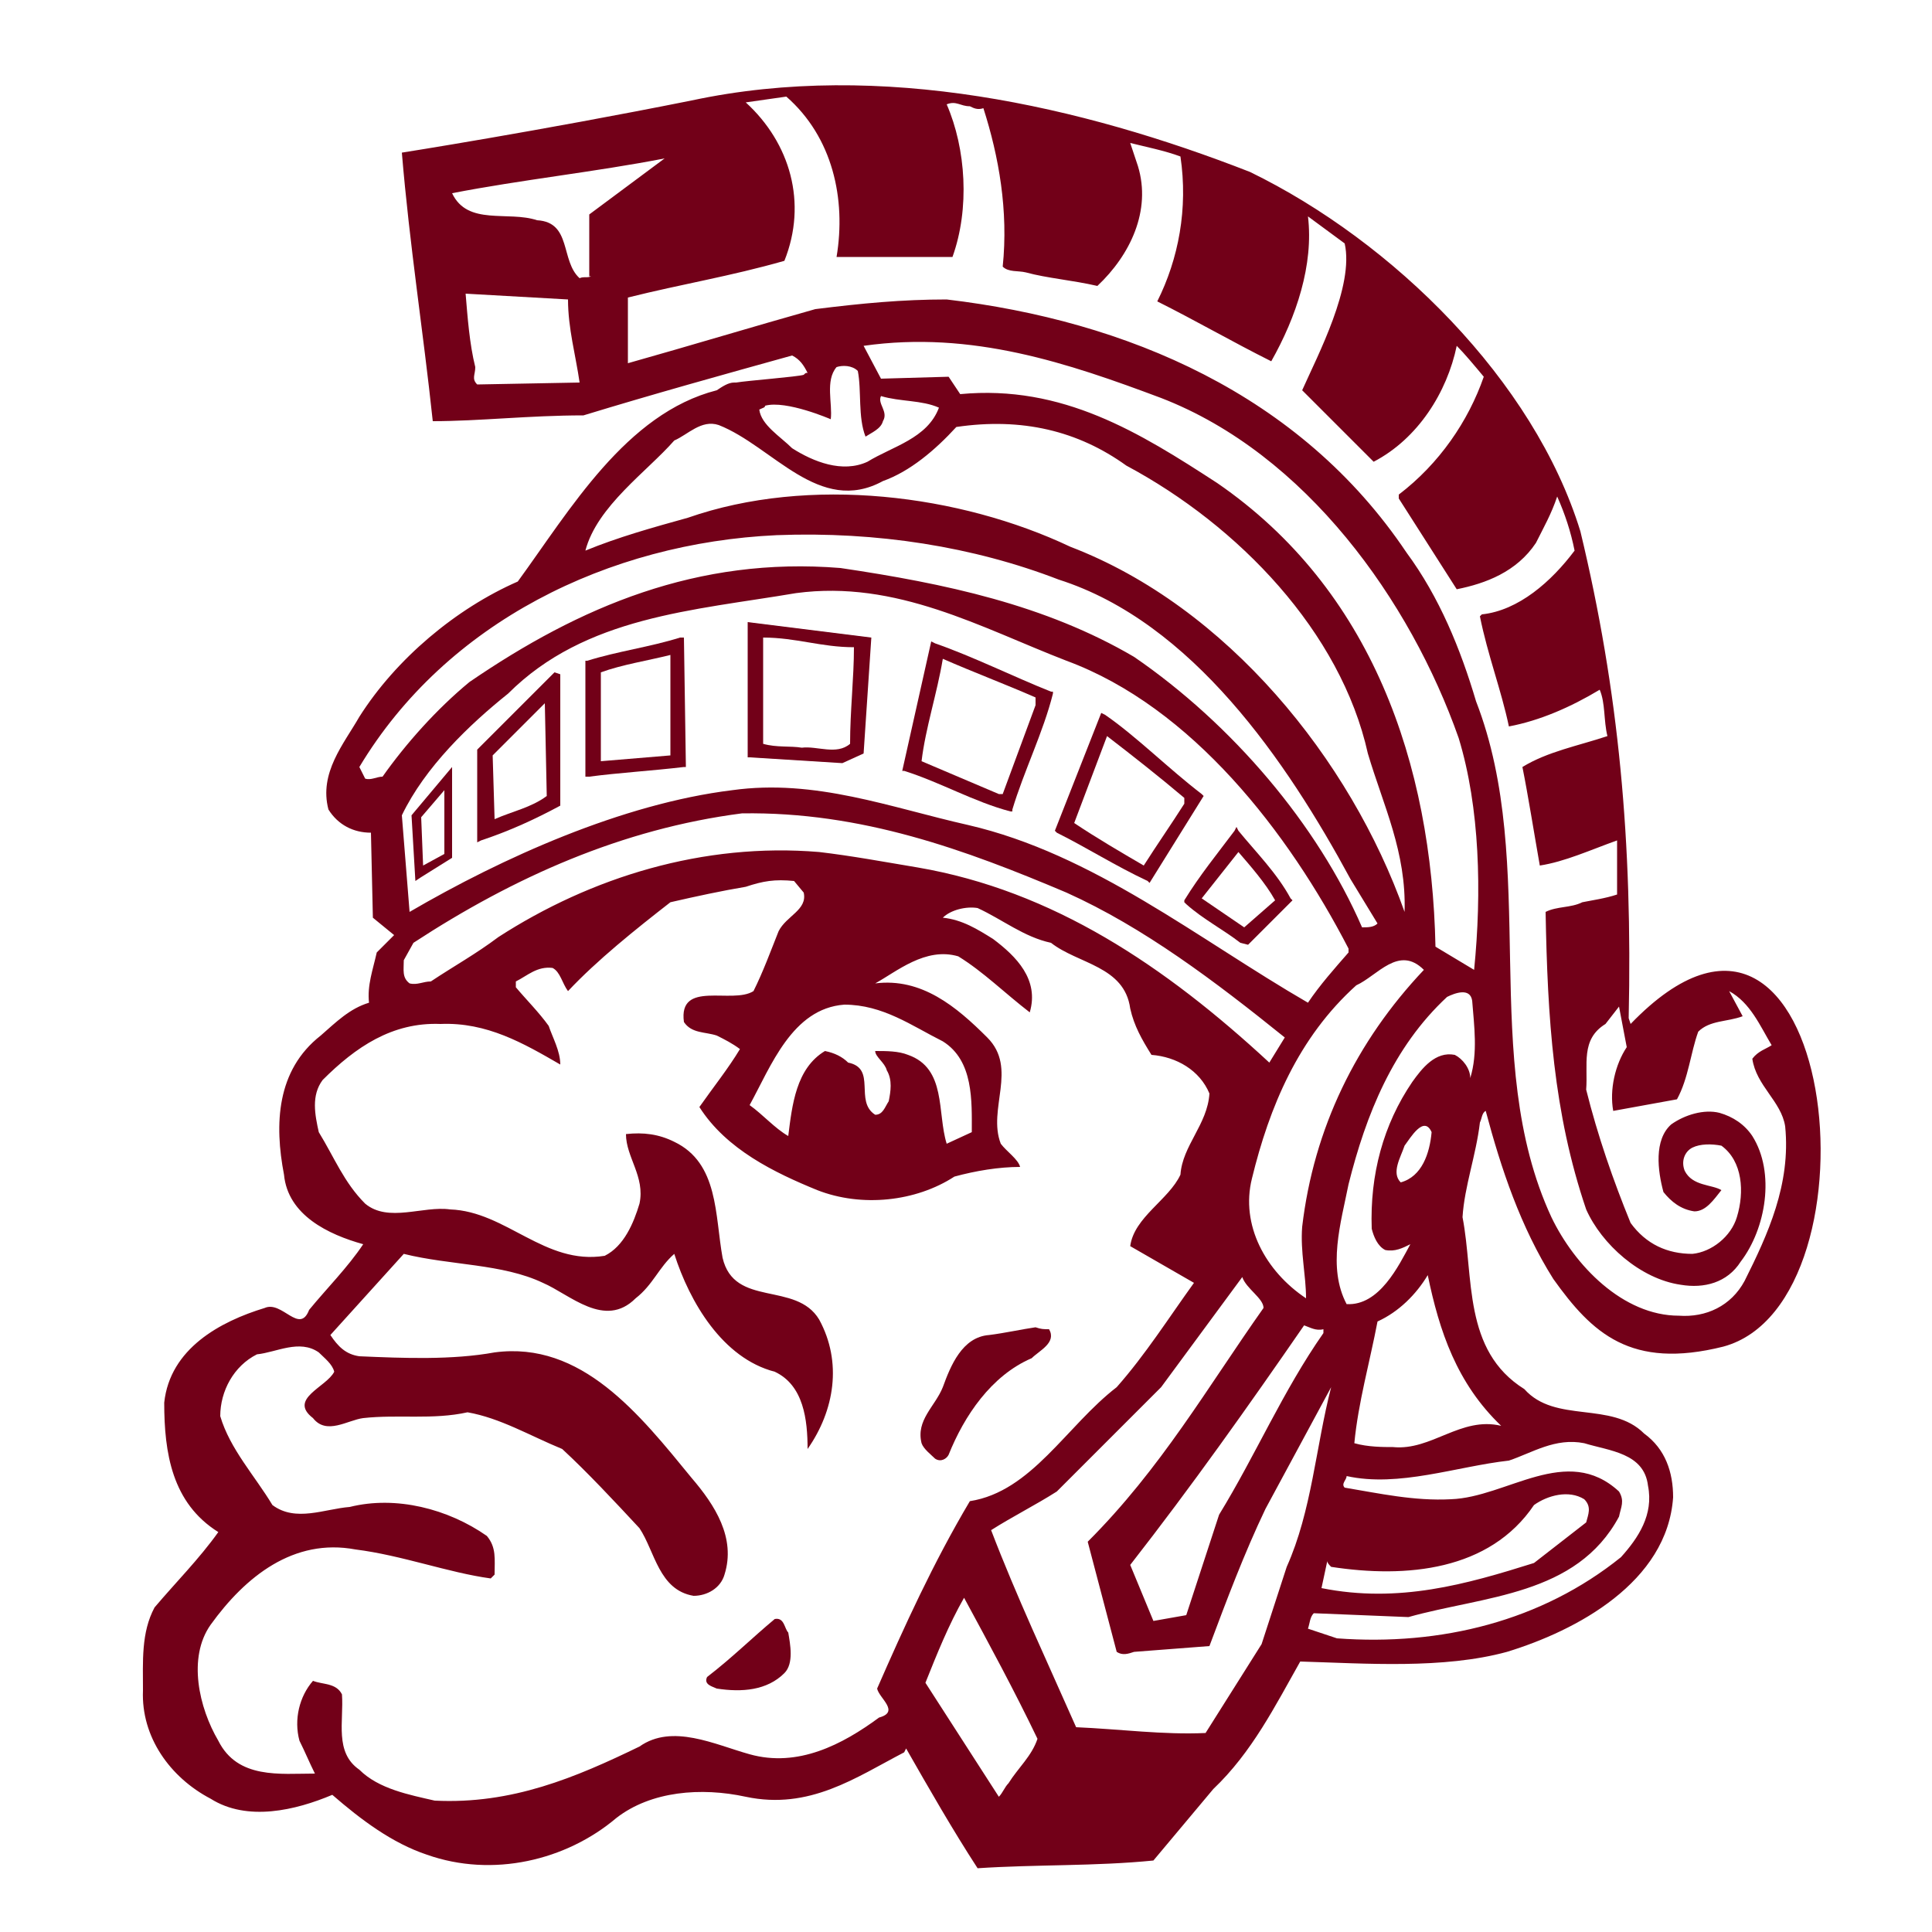 <?xml version="1.0" encoding="utf-8"?>
<!-- Generator: Adobe Illustrator 19.1.0, SVG Export Plug-In . SVG Version: 6.00 Build 0)  -->
<!DOCTYPE svg PUBLIC "-//W3C//DTD SVG 1.1//EN" "http://www.w3.org/Graphics/SVG/1.1/DTD/svg11.dtd">
<svg version="1.1" xmlns="http://www.w3.org/2000/svg" xmlns:xlink="http://www.w3.org/1999/xlink" x="0px" y="0px"
	 viewBox="33 -33 100 100" enable-background="new 33 -33 100 100" xml:space="preserve">

<g id="AREA_1">
	<g>
		<path fill="#720018" d="M117.4,20l-0.1-0.3c0.2-9.1-0.5-16.9-2.5-25.2c-2.4-7.8-9.7-15-17.1-18.6c-8.7-3.4-19.1-5.8-28.9-3.7
			c-8,1.6-15,2.7-15,2.7c0.4,4.8,1.1,9.2,1.6,13.9c2.4,0,5-0.3,7.8-0.3c3.6-1.1,7.2-2.1,10.8-3.1c0.4,0.2,0.6,0.5,0.8,0.9
			c-0.1,0-0.1,0-0.2,0.1c-0.3,0.1-2.9,0.3-3.5,0.4c0,0-0.1,0-0.1,0c0,0,0,0,0,0v0c-0.3,0-0.6,0.2-0.9,0.4c-4.7,1.2-7.6,6.2-10.3,9.9
			c-3.2,1.4-6.3,4-8.2,7c-0.8,1.4-2.1,2.9-1.6,4.8c0.5,0.8,1.3,1.2,2.2,1.2l0.1,4.4l1.1,0.9l-0.9,0.9c-0.2,0.9-0.5,1.7-0.4,2.6
			c-1,0.3-1.7,1-2.5,1.7c-2.3,1.8-2.4,4.6-1.9,7.2c0.2,2.1,2.3,3.1,4.1,3.6c-0.8,1.2-1.9,2.3-2.8,3.4c-0.5,1.3-1.4-0.5-2.3-0.1
			c-2.3,0.7-4.9,2.1-5.2,4.9c0,2.6,0.4,5.2,2.8,6.7c-1,1.4-2.2,2.6-3.3,3.9c-0.7,1.3-0.6,2.8-0.6,4.3c-0.1,2.4,1.4,4.5,3.5,5.6
			c1.9,1.2,4.4,0.6,6.3-0.2c1.5,1.3,3.1,2.5,4.9,3.1c3.4,1.2,7.2,0.3,9.8-1.9c1.8-1.4,4.4-1.6,6.7-1.1c3.3,0.7,5.7-1,8.2-2.3
			l0.1-0.2c1.2,2.1,2.4,4.2,3.7,6.2c3-0.2,6.1-0.1,9.1-0.4l3.1-3.7c2-1.9,3.2-4.3,4.5-6.6c3.4,0.1,7.4,0.4,10.7-0.5
			c3.6-1.1,8.3-3.6,8.6-8c0-1.3-0.4-2.5-1.5-3.3c-1.7-1.7-4.6-0.5-6.2-2.3c-3.2-2-2.6-5.8-3.2-8.9c0.1-1.6,0.7-3.2,0.9-4.9
			c0.1-0.2,0.1-0.5,0.3-0.6c0.8,3,1.8,6,3.5,8.7c2,2.8,4,4.7,8.8,3.5C130.7,34.4,128,9,117.4,20z M57.7-13.1
			c-0.3-0.3-0.1-0.5-0.1-0.9c-0.3-1.2-0.4-2.6-0.5-3.8l5.3,0.3c0,1.5,0.4,2.9,0.6,4.3L57.7-13.1z M63.6-18.7c-0.2,0.1-0.4,0-0.6,0.1
			c-1-0.9-0.4-2.9-2.2-3c-1.5-0.5-3.6,0.3-4.4-1.4c3.6-0.7,7.4-1.1,11-1.8l-3.9,2.9V-18.7z M72.6-12c1.1-0.3,3.4,0.7,3.4,0.7
			c0.1-0.8-0.3-2,0.3-2.7c0.3-0.1,0.8-0.1,1.1,0.2c0.2,1,0,2.4,0.4,3.4c0.3-0.2,0.8-0.4,0.9-0.8c0.3-0.5-0.3-0.9-0.1-1.3
			c1,0.3,2.1,0.2,3,0.6c-0.6,1.6-2.4,2-3.7,2.8c-1.3,0.6-2.8,0-3.9-0.7c-0.6-0.6-1.6-1.2-1.7-2C72.5-11.9,72.6-11.9,72.6-12z
			 M67.9-10.2c0.7-0.3,1.4-1.1,2.3-0.8c2.8,1.1,5.2,4.7,8.5,2.9c1.4-0.5,2.7-1.6,3.8-2.8c3.4-0.5,6.3,0.2,8.8,2
			c5.8,3.1,11.1,8.6,12.5,14.9c0.8,2.7,2,5.1,1.9,8.2c-2.8-7.9-9.2-15.8-17.3-18.9c-5.7-2.7-13.5-3.7-19.8-1.5
			c-1.8,0.5-3.6,1-5.3,1.7C63.9-6.8,66.5-8.6,67.9-10.2z M100.4,30.5c-0.1,1.3,0.2,2.5,0.2,3.7c-2.1-1.4-3.4-3.8-2.8-6.2
			c0.9-3.7,2.4-7.3,5.4-10c1.1-0.5,2.2-2.1,3.5-0.8C103.2,20.9,101,25.4,100.4,30.5z M101.5,35.8V36c-2.1,3-3.5,6.3-5.4,9.4
			l-1.7,5.2c-0.6,0.1-1.1,0.2-1.7,0.3l-1.2-2.9c3.2-4.1,6.1-8.2,9-12.4C100.8,35.7,101.1,35.9,101.5,35.8z M78.9,22.4
			c0.3,0.5,0.2,1.1,0.1,1.6c-0.2,0.3-0.3,0.7-0.7,0.7c-1.1-0.7,0.1-2.4-1.4-2.7c-0.3-0.3-0.7-0.5-1.2-0.6c-1.5,0.9-1.7,2.8-1.9,4.4
			c-0.7-0.4-1.3-1.1-2-1.6c1.1-2,2.2-5,4.9-5.2c2,0,3.5,1.1,5.1,1.9c1.6,1,1.5,3.1,1.5,4.7L82,26.2c-0.5-1.6,0-3.9-2-4.6
			c-0.5-0.2-1.1-0.2-1.7-0.2C78.3,21.7,78.8,22,78.9,22.4z M75.4,11.1c-6-0.5-11.8,1.3-16.6,4.4c-1.2,0.9-2.3,1.5-3.5,2.3
			c-0.4,0-0.7,0.2-1.1,0.1c-0.4-0.3-0.3-0.7-0.3-1.2l0.5-0.9c5.2-3.4,10.8-5.9,17-6.7C77.6,9,83,11,88.2,13.2
			c4,1.8,7.7,4.6,11.3,7.5L98.7,22c-5.4-5-11.2-8.9-18.2-10.1C78.7,11.6,77.1,11.3,75.4,11.1z M53.8,9.2c1.2-2.5,3.5-4.7,5.5-6.3
			c4-4,9.6-4.3,14.9-5.2c5.2-0.7,9.6,1.8,14,3.5c6.5,2.4,11.5,8.9,14.6,14.9v0.2c-0.7,0.8-1.5,1.7-2.1,2.6
			c-5.7-3.3-11.1-7.7-17.6-9.2c-4-0.9-7.9-2.4-12.2-1.8c-5.7,0.7-11.9,3.5-16.7,6.3L53.8,9.2z M52.8,7.2c-0.3,0-0.6,0.2-0.9,0.1
			l-0.3-0.6C56.1-0.8,64.5-4.9,73.2-5.3C78.4-5.5,83.4-4.7,87.8-3c6.9,2.2,11.8,9.4,15.1,15.5l1.4,2.3c-0.2,0.2-0.5,0.2-0.8,0.2
			C101.2,9.7,96.8,4.5,91.7,1c-4.6-2.7-9.8-3.8-15.2-4.6c-7.4-0.6-13.5,2-19.2,5.9C55.6,3.7,54,5.5,52.8,7.2z M78.4,54.4
			c0.1,0.5,1.2,1.2,0.1,1.5c-1.9,1.4-4.2,2.6-6.7,1.9c-1.8-0.5-4-1.6-5.7-0.4c-3.3,1.6-6.6,3-10.6,2.8c-1.3-0.3-2.9-0.6-3.9-1.6
			c-1.3-0.9-0.8-2.5-0.9-3.9c-0.3-0.6-1-0.5-1.5-0.7c-0.7,0.8-1,2-0.7,3.1c0.3,0.6,0.5,1.1,0.8,1.7c-1.8,0-4,0.3-5-1.7
			c-1-1.7-1.6-4.3-0.4-6c1.8-2.5,4.3-4.5,7.5-3.9c2.4,0.3,4.8,1.2,7,1.5l0.2-0.2c0-0.8,0.1-1.4-0.4-2c-2-1.4-4.7-2.1-7.1-1.5
			c-1.3,0.1-2.8,0.8-4-0.1c-0.9-1.5-2.2-2.9-2.7-4.6c0-1.3,0.7-2.6,1.9-3.2c1-0.1,2.2-0.8,3.2-0.1c0.3,0.3,0.7,0.6,0.8,1
			c-0.4,0.8-2.4,1.4-1.1,2.4c0.7,0.9,1.8,0.1,2.6,0c1.8-0.2,3.6,0.1,5.4-0.3c1.7,0.3,3.2,1.2,4.9,1.9c1.3,1.2,2.7,2.7,4,4.1
			c0.8,1.2,1,3.2,2.8,3.5c0.7,0,1.4-0.4,1.6-1.1c0.6-1.9-0.5-3.6-1.7-5c-2.7-3.3-5.7-7.1-10.2-6.5c-2.2,0.4-4.7,0.3-7,0.2
			c-0.7-0.1-1.1-0.5-1.5-1.1l3.8-4.2c2.4,0.6,5.1,0.5,7.2,1.5c1.4,0.6,3.2,2.4,4.8,0.8c0.9-0.7,1.2-1.6,2-2.3
			c0.8,2.5,2.5,5.4,5.2,6.1c1.5,0.7,1.7,2.5,1.7,4c1.4-2,1.8-4.5,0.6-6.7c-1.2-2-4.4-0.6-5-3.2c-0.4-2.2-0.2-4.9-2.5-6
			c-0.8-0.4-1.6-0.5-2.5-0.4c0,1.2,1,2.2,0.7,3.6c-0.3,1-0.8,2.2-1.8,2.7c-3.1,0.5-5.1-2.3-8-2.4c-1.4-0.2-3.2,0.7-4.4-0.3
			c-1.1-1.1-1.6-2.4-2.4-3.7c-0.2-0.9-0.4-1.9,0.2-2.7c1.7-1.7,3.6-3,6.1-2.9c2.4-0.1,4.3,1,6.2,2.1c0-0.7-0.4-1.4-0.6-2
			c-0.5-0.7-1.2-1.4-1.7-2v-0.3c0.6-0.3,1.1-0.8,1.9-0.7c0.4,0.2,0.5,0.8,0.8,1.2c1.5-1.6,3.5-3.2,5.3-4.6c1.3-0.3,2.7-0.6,3.9-0.8
			c0.9-0.3,1.5-0.4,2.5-0.3l0.5,0.6c0.2,0.9-0.9,1.2-1.3,2c-0.4,1-0.8,2.1-1.3,3.1c-1.1,0.7-3.9-0.6-3.6,1.6
			c0.4,0.6,1.1,0.5,1.7,0.7c0.4,0.2,0.8,0.4,1.2,0.7c-0.6,1-1.4,2-2.1,3c1.4,2.2,3.9,3.4,6.1,4.3c2.3,0.9,5.1,0.6,7.1-0.7
			c1.1-0.3,2.3-0.5,3.4-0.5c-0.1-0.4-0.7-0.8-1-1.2c-0.7-1.8,0.9-3.9-0.7-5.5c-1.6-1.6-3.4-3.1-5.8-2.8c1.1-0.6,2.6-1.9,4.3-1.4
			c1.3,0.8,2.4,1.9,3.7,2.9c0.5-1.7-0.7-2.9-1.9-3.8c-0.8-0.5-1.6-1-2.6-1.1c0.4-0.4,1.2-0.6,1.8-0.5c1.3,0.6,2.4,1.5,3.8,1.8
			c1.4,1.1,3.8,1.2,4.1,3.4c0.2,0.9,0.6,1.6,1.1,2.4c1.3,0.1,2.5,0.8,3,2c-0.1,1.6-1.4,2.7-1.5,4.2c-0.6,1.3-2.4,2.2-2.6,3.7
			l3.3,1.9c-1.3,1.8-2.5,3.7-4,5.4c-2.6,2-4.4,5.4-7.6,5.9C81.3,47.9,79.8,51.2,78.4,54.4z M85.2,59.3c-0.2,0.2-0.3,0.5-0.5,0.7
			l-3.8-5.9c0.6-1.5,1.2-3,2-4.4c1.3,2.4,2.6,4.8,3.8,7.3C86.4,57.9,85.7,58.5,85.2,59.3z M99.6,48.1l-1.3,4l-2.9,4.6
			c-2.2,0.1-4.4-0.2-6.7-0.3c-1.5-3.4-3.1-6.8-4.4-10.2c1.1-0.7,2.3-1.3,3.4-2l5.4-5.4l4.2-5.7c0.2,0.6,1.1,1.1,1.1,1.6
			c-2.9,4.1-5.3,8.3-9.1,12.1l1.5,5.7c0.3,0.2,0.6,0.1,0.9,0l3.9-0.3c0.9-2.4,1.8-4.8,2.9-7.1l3.4-6.3
			C101.1,41.9,100.9,45.2,99.6,48.1z M112.4,44.9c0.7-0.5,1.8-0.8,2.6-0.3c0.4,0.4,0.2,0.8,0.1,1.2l-2.7,2.1c-3.5,1.1-7,2.1-11,1.3
			l0.3-1.4c0,0.1,0.1,0.2,0.2,0.3C105.8,48.7,110.1,48.3,112.4,44.9z M111.1,42.6c1.2-0.4,2.4-1.2,3.9-0.9c1.3,0.4,3.1,0.5,3.3,2.2
			c0.3,1.5-0.5,2.7-1.4,3.7c-4.1,3.3-9.3,4.6-14.7,4.2l-1.5-0.5c0.1-0.3,0.1-0.6,0.3-0.8l4.9,0.2c3.9-1.1,8.7-1.1,10.9-5.2
			c0.1-0.5,0.3-0.8,0-1.3c-2.7-2.5-5.8,0.3-8.7,0.4c-1.9,0.1-3.7-0.3-5.5-0.6c-0.2-0.2,0.1-0.4,0.1-0.6
			C105.4,44,108.4,42.9,111.1,42.6z M110.7,40.8c-2.1-0.5-3.6,1.3-5.6,1.1c-0.5,0-1.3,0-2-0.2c0.2-2.1,0.8-4.2,1.2-6.3
			c1.1-0.5,2-1.4,2.6-2.4C107.5,35.9,108.4,38.6,110.7,40.8z M105.5,28.2c-0.5-0.5,0-1.3,0.2-1.9c0.3-0.4,1-1.6,1.4-0.7
			C107,26.7,106.6,27.9,105.5,28.2z M109.1,22.8c0-0.5-0.4-1-0.8-1.2c-1-0.2-1.7,0.7-2.2,1.4c-1.5,2.2-2.2,4.8-2.1,7.6
			c0.1,0.4,0.3,0.9,0.7,1.1c0.5,0.1,0.9-0.1,1.3-0.3c-0.6,1.1-1.6,3.2-3.3,3.1c-1-1.9-0.3-4.2,0.1-6.2c0.9-3.6,2.3-7.1,5.1-9.7
			c0.4-0.2,1.2-0.5,1.3,0.2C109.3,20.1,109.5,21.5,109.1,22.8z M109.3,17.2l-2-1.2c-0.2-9.5-3.3-18.5-11.3-24c-4-2.6-8-5.1-13.3-4.6
			l-0.6-0.9l-3.5,0.1l-0.9-1.7c5.6-0.8,10.6,0.9,15.4,2.7c7.5,2.9,12.9,10.5,15.4,17.6C109.6,8.8,109.7,13.2,109.3,17.2z
			 M123.3,33.3c-0.7,1.3-2,1.9-3.4,1.8c-2.9,0-5.4-2.6-6.6-5.1c-3.8-8.2-0.6-18.2-3.9-26.7c-0.8-2.7-1.9-5.4-3.6-7.7
			c-5.5-8.2-14.5-12-23.8-13.1c-2.3,0-4.4,0.2-6.8,0.5c-3.2,0.9-6.5,1.9-9.7,2.8v-3.4c2.8-0.7,5.3-1.1,8.1-1.9c1.2-3,0.3-6.1-2-8.2
			l2.1-0.3c2.4,2.1,3.1,5.3,2.6,8.3h6c0.9-2.5,0.7-5.6-0.3-7.9c0.5-0.2,0.7,0.1,1.2,0.1c0.2,0.1,0.4,0.2,0.7,0.1
			c0.8,2.5,1.3,5.3,1,8.2c0.3,0.3,0.8,0.2,1.2,0.3c1.1,0.3,2.4,0.4,3.7,0.7c1.7-1.6,2.8-3.9,2.1-6.2l-0.4-1.2
			c0.8,0.2,1.8,0.4,2.6,0.7c0.4,2.7-0.1,5.3-1.2,7.5c2,1,3.9,2.1,5.9,3.1c1.3-2.3,2.2-5,1.9-7.5l1.9,1.4c0.5,2.2-1.4,5.8-2.2,7.6
			l3.7,3.7c2.3-1.2,3.8-3.6,4.3-6c0.4,0.4,0.9,1,1.4,1.6c-0.8,2.3-2.3,4.5-4.4,6.1v0.2l3,4.7c1.5-0.3,3.1-0.9,4.1-2.4
			c0.4-0.8,0.8-1.5,1.1-2.4c0.4,0.9,0.7,1.8,0.9,2.8c-1.2,1.6-2.9,3.1-4.8,3.3l-0.1,0.1c0.4,2,1.1,3.8,1.5,5.7
			c1.6-0.3,3.2-1,4.7-1.9c0.3,0.7,0.2,1.6,0.4,2.4c-1.5,0.5-3.1,0.8-4.4,1.6c0.3,1.5,0.6,3.4,0.9,5.1c1.3-0.2,2.6-0.8,4-1.3v2.8
			c-0.6,0.2-1.3,0.3-1.8,0.4c-0.6,0.3-1.3,0.2-1.9,0.5c0.1,5.5,0.4,10.4,2.1,15.4c0.8,1.8,2.8,3.6,4.9,3.9c1.2,0.2,2.4-0.1,3.1-1.2
			c1.3-1.7,1.8-4.6,0.6-6.5c-0.4-0.6-1-1-1.7-1.2c-0.8-0.2-1.8,0.1-2.5,0.6c-0.9,0.8-0.7,2.4-0.4,3.5c0.4,0.5,0.9,0.9,1.6,1
			c0.6,0,1-0.6,1.4-1.1c-0.5-0.3-1.5-0.2-1.9-1c-0.2-0.5,0-1,0.4-1.2c0.4-0.2,1-0.2,1.5-0.1c1.1,0.8,1.2,2.4,0.8,3.7
			c-0.3,1-1.3,1.8-2.3,1.9c-1.3,0-2.4-0.5-3.2-1.6c-0.9-2.2-1.7-4.5-2.3-6.9c0.1-1.3-0.3-2.6,1-3.4l0.7-0.9l0.4,2.1
			c-0.6,0.9-0.9,2.2-0.7,3.3l3.3-0.6c0.6-1.1,0.7-2.4,1.1-3.5c0.6-0.6,1.5-0.5,2.3-0.8l-0.7-1.3c1.1,0.6,1.6,1.8,2.2,2.8
			c-0.3,0.2-0.7,0.3-1,0.7c0.2,1.4,1.5,2.2,1.7,3.5C125.7,28.3,124.5,30.9,123.3,33.3z"/>
		<path fill="#720018" d="M76.6,6.5l1.1-0.5l0.4-6l-6.4-0.8v7l0.1,0L76.6,6.5z M72.5,0c1.7,0,3,0.5,4.7,0.5c0,1.6-0.2,3.3-0.2,5
			c-0.7,0.6-1.7,0.1-2.5,0.2c-0.6-0.1-1.3,0-2-0.2V0z"/>
		<path fill="#720018" d="M68.4,6.7l0.1,0l0-0.1l-0.1-6.6L68.2,0c-1.6,0.5-3.2,0.7-4.8,1.2l-0.1,0v6l0.2,0C65,7,66.7,6.9,68.4,6.7z
			 M64.1,1.8c1.1-0.4,2.4-0.6,3.6-0.9v5.2l-3.6,0.3V1.8z"/>
		<path fill="#720018" d="M85.3,9l0.1,0l0-0.1c0.6-2,1.6-4,2.1-6l0-0.1l-0.1,0c-2-0.8-4-1.8-6-2.5l-0.2-0.1l-1.5,6.7l0.1,0
			C81.7,7.5,83.4,8.5,85.3,9z M81.8,1.1c1.6,0.7,3.2,1.3,4.8,2v0.4l-1.7,4.6h-0.2l-4-1.7C80.9,4.7,81.5,2.9,81.8,1.1z"/>
		<path fill="#720018" d="M62,8.7L62,8.7L62,8.6V1.9l-0.3-0.1l-4,4v4.8l0.2-0.1C59.4,10,60.7,9.4,62,8.7z M61.2,3.4l0.1,4.8
			c-0.8,0.6-1.8,0.8-2.7,1.2l-0.1-3.3L61.2,3.4z"/>
		<path fill="#720018" d="M92.4,12.6l0.1,0.1l2.8-4.5l-0.1-0.1c-1.7-1.3-3.4-3-5-4.1L90,3.9l-2.4,6.1l0.1,0.1
			C89.3,10.9,90.7,11.8,92.4,12.6z M90.3,5.1c1.3,1,2.7,2.1,4,3.2v0.3c-0.7,1.1-1.4,2.1-2.1,3.2c-1.2-0.7-2.4-1.4-3.6-2.2L90.3,5.1z
			"/>
		<path fill="#720018" d="M94.3,13.7l0.1,0.1c0.9,0.8,1.9,1.3,2.8,2l0,0l0.4,0.1l2.3-2.3l-0.1-0.1c-0.7-1.3-1.8-2.4-2.7-3.5L97,9.8
			L96.9,10c-0.9,1.2-1.8,2.3-2.6,3.6L94.3,13.7z M97.1,11.1c0.6,0.7,1.4,1.6,1.9,2.5L97.4,15l-2.2-1.5L97.1,11.1z"/>
		<path fill="#720018" d="M86.4,37.3c0.4-0.4,1.3-0.8,0.9-1.5c-0.3,0-0.4,0-0.7-0.1c-0.7,0.1-1.6,0.3-2.4,0.4
			c-1.4,0.1-2,1.6-2.4,2.7c-0.4,1-1.4,1.7-1.1,2.9c0.1,0.3,0.5,0.6,0.7,0.8c0.3,0.2,0.6,0,0.7-0.2C82.9,40.3,84.3,38.2,86.4,37.3z"
			/>
		<path fill="#720018" d="M73.1,50.8c-1.2,1-2.2,2-3.5,3c-0.2,0.4,0.3,0.5,0.5,0.6c1.3,0.2,2.6,0.1,3.5-0.8c0.5-0.5,0.3-1.5,0.2-2.1
			C73.6,51.3,73.6,50.7,73.1,50.8z"/>
		<path fill="#720018" d="M54.8,12.4l1.6-1l0-4.7l-2.1,2.5l0.2,3.4L54.8,12.4z M56,7.9l0,3.3l-1.1,0.6l-0.1-2.5L56,7.9z"/>
	</g>
</g>
</svg>
